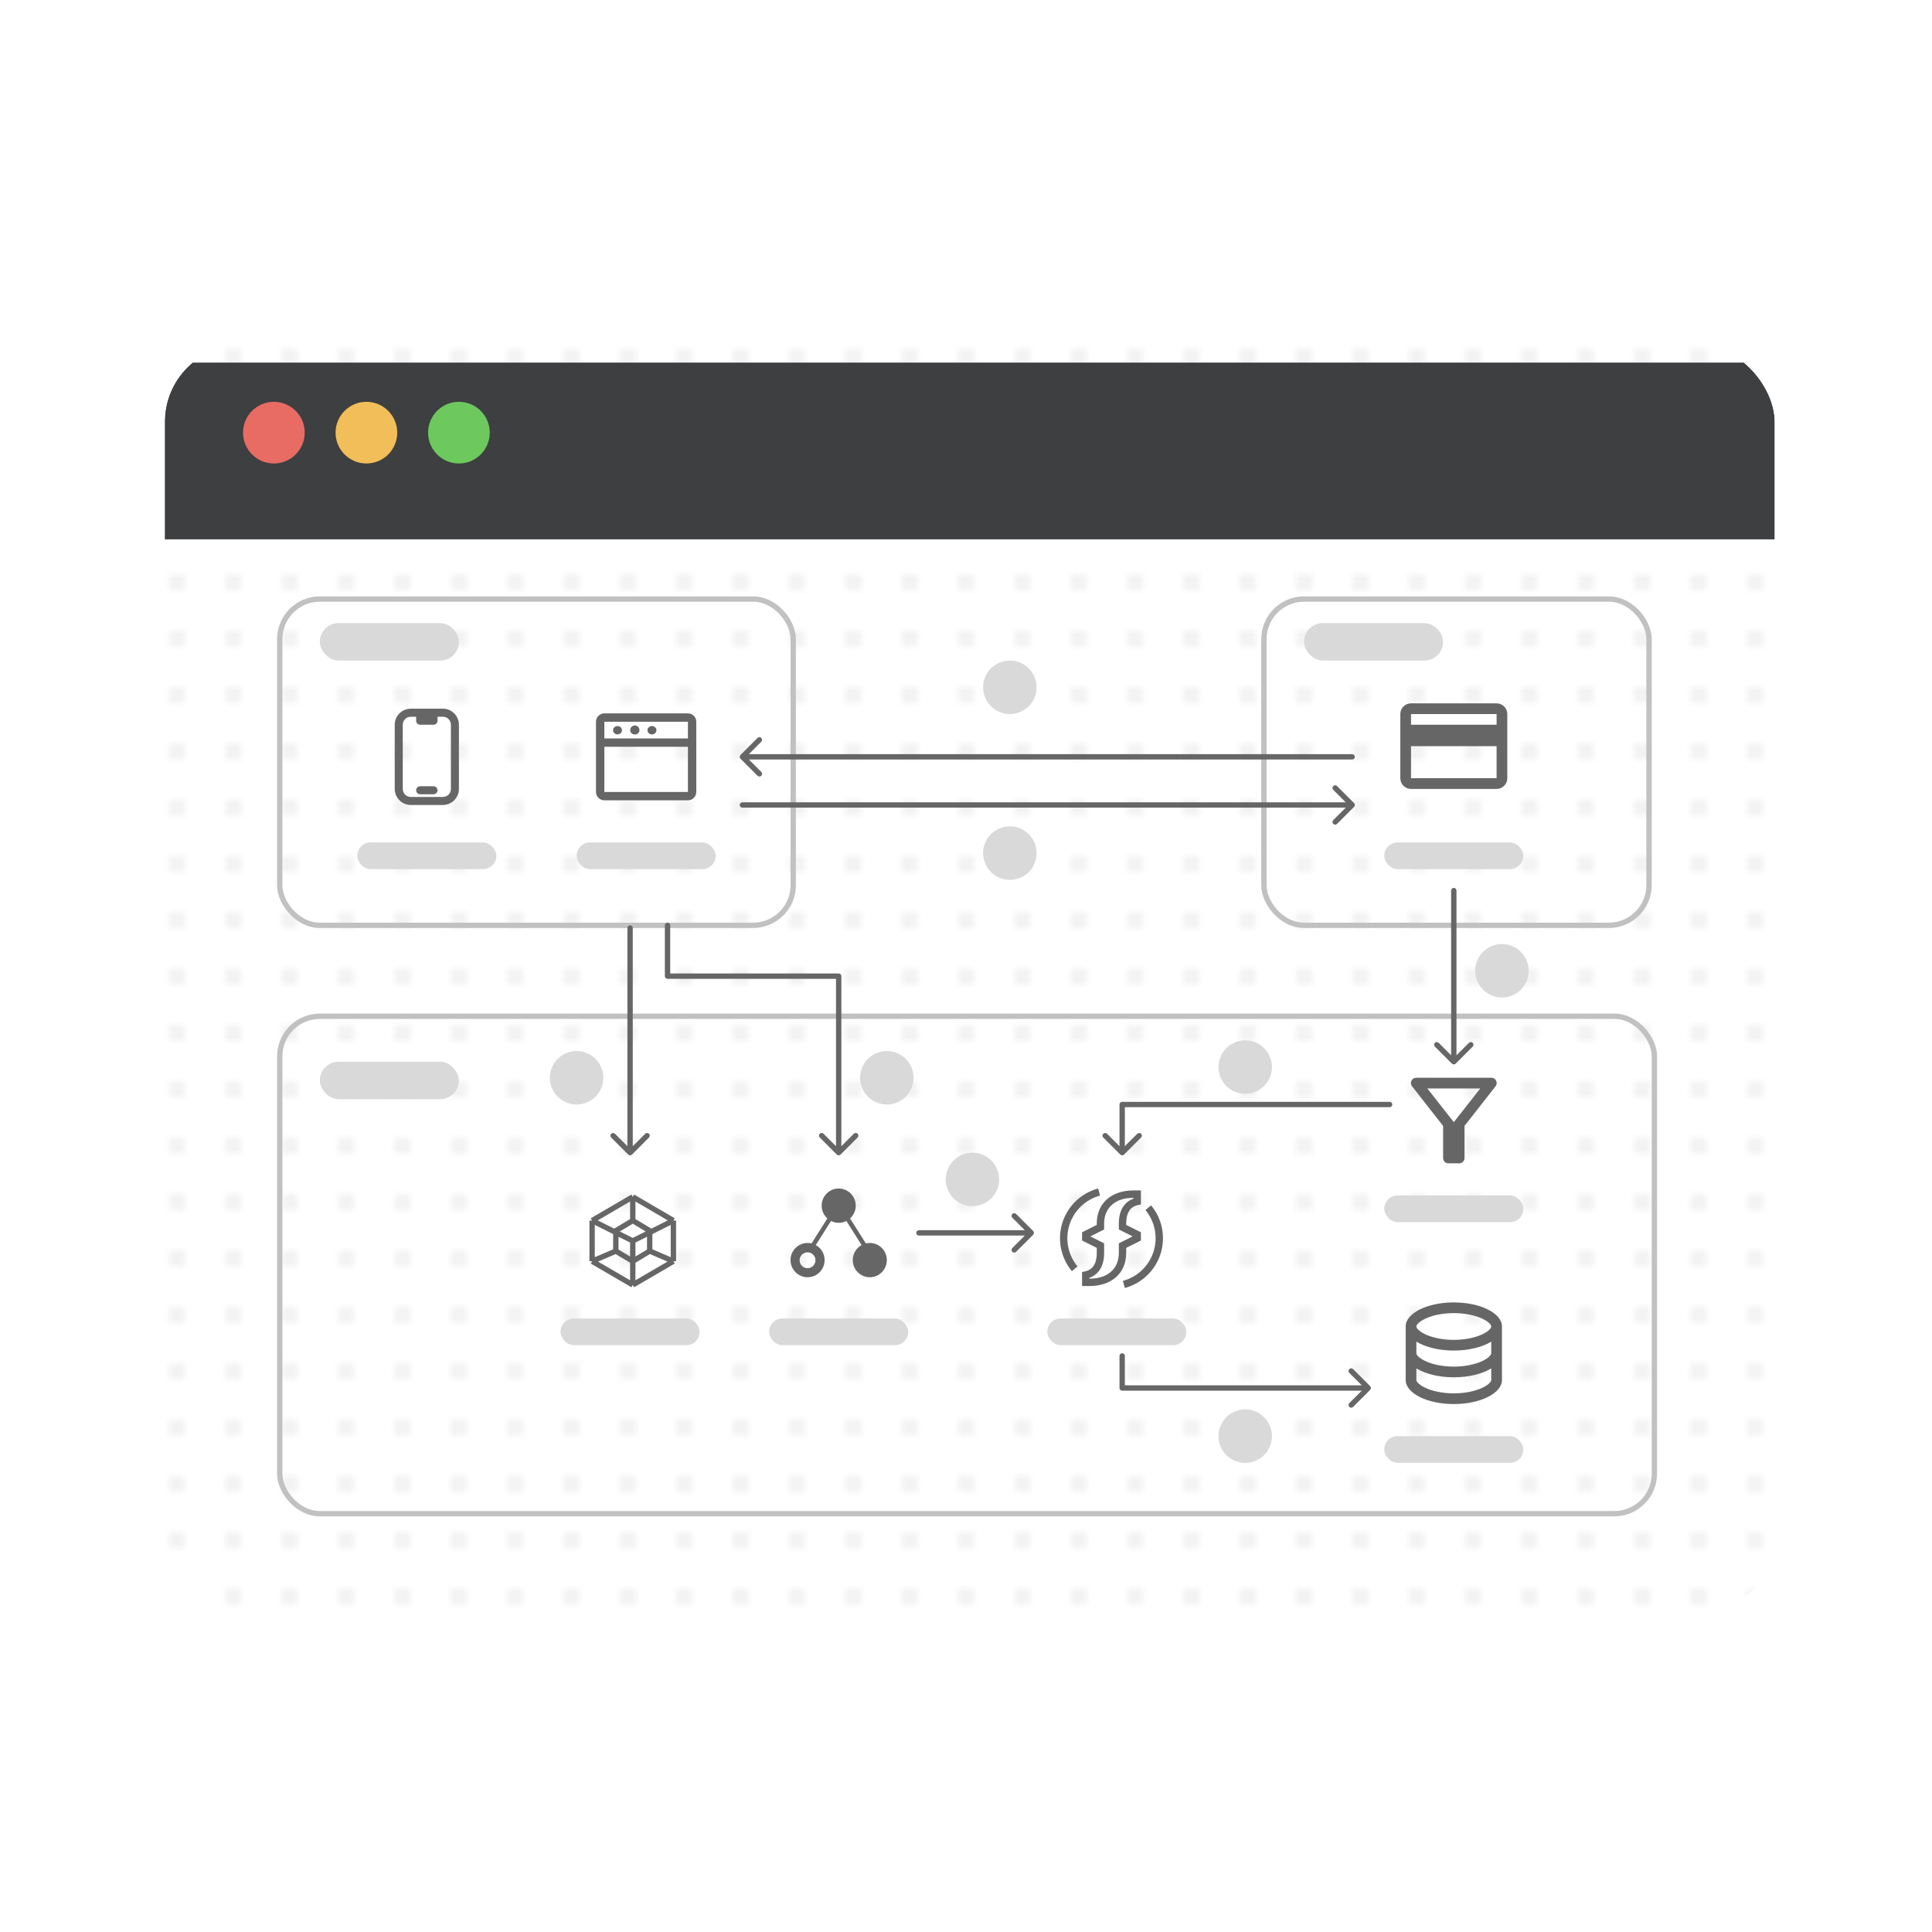 <svg width="240" height="240" viewBox="0 0 240 240" fill="none" xmlns="http://www.w3.org/2000/svg">
    <pattern id="pattern-dotted" x="0" y="0" width="7" height="7" patternUnits="userSpaceOnUse" patternContentUnits="userSpaceOnUse">
        <circle cx="1" cy="1" r="0.9" fill="#EBEBEB"/>
    </pattern>
    <g filter="url(#filter0_d_316_7848)">
<g clip-path="url(#clip0_316_7848)">
<rect x="20.464" y="41.525" width="200" height="157.518" rx="9.547" fill="white"/>
<rect x="0" y="0" width="100%" height="100%" fill="url(#pattern-dotted)" />
<g filter="url(#filter1_d_316_7848)">
<rect x="20.464" y="41.33" width="200" height="21.957" fill="#3D3F41"/>
</g>
<circle cx="34.022" cy="52.416" r="3.831" fill="#E86C63"/>
<circle cx="45.516" cy="52.416" r="3.831" fill="#F2BE59"/>
<circle cx="57.009" cy="52.416" r="3.831" fill="#6DC95D"/>
<rect x="34.75" y="73.087" width="63.787" height="40.532" rx="4.983" stroke="#C1C1C1" stroke-width="0.664"/>
<rect x="157.009" y="73.087" width="47.84" height="40.532" rx="4.983" stroke="#C1C1C1" stroke-width="0.664"/>
<rect x="34.75" y="124.914" width="170.764" height="61.794" rx="4.983" stroke="#C1C1C1" stroke-width="0.664"/>
<g clip-path="url(#clip1_316_7848)">
<path d="M51.694 96.841C51.694 96.709 51.746 96.582 51.84 96.489C51.933 96.395 52.06 96.343 52.192 96.343H53.853C53.985 96.343 54.112 96.395 54.205 96.489C54.299 96.582 54.351 96.709 54.351 96.841C54.351 96.973 54.299 97.1 54.205 97.193C54.112 97.287 53.985 97.339 53.853 97.339H52.192C52.06 97.339 51.933 97.287 51.84 97.193C51.746 97.1 51.694 96.973 51.694 96.841Z" fill="#666666"/>
<path fill-rule="evenodd" clip-rule="evenodd" d="M49.036 88.701C49.036 88.173 49.246 87.666 49.62 87.292C49.993 86.918 50.501 86.708 51.029 86.708H55.016C55.544 86.708 56.051 86.918 56.425 87.292C56.799 87.666 57.009 88.173 57.009 88.701V96.675C57.009 97.204 56.799 97.71 56.425 98.084C56.051 98.458 55.544 98.668 55.016 98.668H51.029C50.501 98.668 49.993 98.458 49.62 98.084C49.246 97.71 49.036 97.204 49.036 96.675V88.701ZM51.694 87.705V88.203C51.694 88.478 51.917 88.701 52.192 88.701H53.853C53.985 88.701 54.112 88.649 54.205 88.555C54.299 88.462 54.351 88.335 54.351 88.203V87.705H55.016C55.28 87.705 55.534 87.81 55.721 87.997C55.907 88.183 56.013 88.437 56.013 88.701V96.675C56.013 96.939 55.907 97.193 55.721 97.379C55.534 97.567 55.28 97.671 55.016 97.671H51.029C50.765 97.671 50.511 97.567 50.324 97.379C50.138 97.193 50.032 96.939 50.032 96.675V88.701C50.032 88.437 50.138 88.183 50.324 87.997C50.511 87.81 50.765 87.705 51.029 87.705H51.694Z" fill="#666666"/>
</g>
<g clip-path="url(#clip2_316_7848)">
<path d="M76.71 89.897C77.017 89.897 77.267 89.667 77.267 89.382C77.267 89.098 77.017 88.867 76.71 88.867C76.403 88.867 76.154 89.098 76.154 89.382C76.154 89.667 76.403 89.897 76.71 89.897Z" fill="#666666"/>
<path d="M78.845 89.906C78.92 89.913 78.995 89.904 79.067 89.88C79.138 89.856 79.204 89.817 79.259 89.766C79.314 89.716 79.359 89.654 79.389 89.585C79.419 89.516 79.435 89.441 79.434 89.366C79.434 89.214 79.374 89.068 79.266 88.961C79.159 88.853 79.013 88.793 78.861 88.793C78.709 88.793 78.564 88.853 78.456 88.961C78.349 89.068 78.288 89.214 78.288 89.366C78.288 89.438 78.303 89.51 78.331 89.576C78.359 89.643 78.4 89.703 78.452 89.754C78.504 89.804 78.566 89.843 78.633 89.87C78.7 89.896 78.772 89.908 78.845 89.906V89.906Z" fill="#666666"/>
<path d="M80.988 89.906C81.295 89.906 81.544 89.672 81.544 89.383C81.544 89.094 81.295 88.859 80.988 88.859C80.68 88.859 80.431 89.094 80.431 89.383C80.431 89.672 80.68 89.906 80.988 89.906Z" fill="#666666"/>
<path d="M85.456 87.29H75.074C74.799 87.29 74.535 87.399 74.34 87.594C74.145 87.788 74.036 88.052 74.036 88.328V97.049C74.036 97.324 74.145 97.588 74.34 97.783C74.535 97.978 74.799 98.087 75.074 98.087H85.456C85.731 98.087 85.996 97.978 86.19 97.783C86.385 97.588 86.494 97.324 86.494 97.049V88.328C86.494 88.052 86.385 87.788 86.19 87.594C85.996 87.399 85.731 87.29 85.456 87.29ZM75.074 88.328H85.456V90.404H75.074V88.328ZM75.074 97.049V91.442H85.456V97.049H75.074Z" fill="#666666"/>
</g>
<rect x="39.733" y="76.077" width="17.276" height="4.651" rx="2.326" fill="#D9D9D9"/>
<rect x="39.733" y="130.562" width="17.276" height="4.651" rx="2.326" fill="#D9D9D9"/>
<rect x="161.993" y="76.077" width="17.276" height="4.651" rx="2.326" fill="#D9D9D9"/>
<rect x="44.385" y="103.319" width="17.276" height="3.322" rx="1.661" fill="#D9D9D9"/>
<rect x="71.627" y="103.319" width="17.276" height="3.322" rx="1.661" fill="#D9D9D9"/>
<rect x="69.634" y="162.456" width="17.276" height="3.322" rx="1.661" fill="#D9D9D9"/>
<rect x="95.547" y="162.456" width="17.276" height="3.322" rx="1.661" fill="#D9D9D9"/>
<rect x="130.099" y="162.456" width="17.276" height="3.322" rx="1.661" fill="#D9D9D9"/>
<rect x="171.959" y="177.074" width="17.276" height="3.322" rx="1.661" fill="#D9D9D9"/>
<rect x="171.959" y="147.173" width="17.276" height="3.322" rx="1.661" fill="#D9D9D9"/>
<rect x="171.959" y="103.319" width="17.276" height="3.322" rx="1.661" fill="#D9D9D9"/>
<path d="M167.973 93.02C168.156 93.02 168.305 92.872 168.305 92.688C168.305 92.505 168.156 92.356 167.973 92.356L167.973 93.02ZM91.99 92.453C91.86 92.583 91.86 92.793 91.99 92.923L94.104 95.037C94.234 95.167 94.445 95.167 94.574 95.037C94.704 94.908 94.704 94.697 94.574 94.568L92.695 92.688L94.574 90.809C94.704 90.679 94.704 90.469 94.574 90.339C94.445 90.209 94.234 90.209 94.104 90.339L91.99 92.453ZM167.973 92.356L92.225 92.356L92.225 93.02L167.973 93.02L167.973 92.356Z" fill="#666666"/>
<path d="M168.208 98.903C168.337 98.773 168.337 98.563 168.208 98.433L166.093 96.319C165.963 96.189 165.753 96.189 165.623 96.319C165.494 96.449 165.494 96.659 165.623 96.789L167.503 98.668L165.623 100.548C165.494 100.677 165.494 100.888 165.623 101.017C165.753 101.147 165.963 101.147 166.093 101.017L168.208 98.903ZM92.225 98.336C92.042 98.336 91.893 98.485 91.893 98.668C91.893 98.852 92.042 99 92.225 99L92.225 98.336ZM167.973 98.336L92.225 98.336L92.225 99L167.973 99L167.973 98.336Z" fill="#666666"/>
<path d="M128.34 152.059C128.47 151.93 128.47 151.719 128.34 151.59L126.226 149.475C126.096 149.346 125.886 149.346 125.756 149.475C125.627 149.605 125.627 149.815 125.756 149.945L127.636 151.824L125.756 153.704C125.627 153.834 125.627 154.044 125.756 154.174C125.886 154.303 126.096 154.303 126.226 154.174L128.34 152.059ZM114.152 151.492C113.968 151.492 113.82 151.641 113.82 151.824C113.82 152.008 113.968 152.157 114.152 152.157V151.492ZM128.105 151.492H114.152V152.157H128.105V151.492Z" fill="#666666"/>
<path d="M78.037 142.093C78.166 142.222 78.377 142.222 78.507 142.093L80.621 139.978C80.751 139.849 80.751 139.638 80.621 139.508C80.491 139.379 80.281 139.379 80.151 139.508L78.272 141.388L76.392 139.508C76.263 139.379 76.052 139.379 75.922 139.508C75.793 139.638 75.793 139.849 75.922 139.978L78.037 142.093ZM78.604 113.951C78.604 113.767 78.455 113.618 78.272 113.618C78.088 113.618 77.939 113.767 77.939 113.951L78.604 113.951ZM78.604 141.858L78.604 113.951L77.939 113.951L77.939 141.858L78.604 141.858Z" fill="#666666"/>
<path d="M180.362 130.797C180.492 130.927 180.702 130.927 180.832 130.797L182.946 128.683C183.076 128.553 183.076 128.343 182.946 128.213C182.817 128.083 182.606 128.083 182.477 128.213L180.597 130.092L178.718 128.213C178.588 128.083 178.378 128.083 178.248 128.213C178.118 128.343 178.118 128.553 178.248 128.683L180.362 130.797ZM180.929 109.3C180.929 109.116 180.781 108.967 180.597 108.967C180.414 108.967 180.265 109.116 180.265 109.3L180.929 109.3ZM180.929 130.562L180.929 109.3L180.265 109.3L180.265 130.562L180.929 130.562Z" fill="#666666"/>
<path d="M103.95 142.093C104.08 142.222 104.29 142.222 104.42 142.093L106.534 139.978C106.664 139.849 106.664 139.638 106.534 139.508C106.405 139.379 106.194 139.379 106.065 139.508L104.185 141.388L102.306 139.508C102.176 139.379 101.966 139.379 101.836 139.508C101.706 139.638 101.706 139.849 101.836 139.978L103.95 142.093ZM104.185 119.931L104.517 119.931C104.517 119.747 104.369 119.599 104.185 119.599L104.185 119.931ZM82.923 119.931L82.591 119.931C82.591 120.114 82.739 120.263 82.923 120.263L82.923 119.931ZM83.255 113.618C83.255 113.435 83.106 113.286 82.923 113.286C82.739 113.286 82.591 113.435 82.591 113.618L83.255 113.618ZM104.517 141.858L104.517 119.931L103.853 119.931L103.853 141.858L104.517 141.858ZM104.185 119.599L82.923 119.599L82.923 120.263L104.185 120.263L104.185 119.599ZM83.255 119.931L83.255 113.618L82.591 113.618L82.591 119.931L83.255 119.931Z" fill="#666666"/>
<circle cx="125.448" cy="84.05" r="3.322" fill="#D9D9D9"/>
<circle cx="125.448" cy="104.648" r="3.322" fill="#D9D9D9"/>
<circle cx="110.165" cy="132.555" r="3.322" fill="#D9D9D9"/>
<circle cx="154.684" cy="131.226" r="3.322" fill="#D9D9D9"/>
<circle cx="154.684" cy="177.074" r="3.322" fill="#D9D9D9"/>
<circle cx="120.797" cy="145.18" r="3.322" fill="#D9D9D9"/>
<circle cx="186.577" cy="119.266" r="3.322" fill="#D9D9D9"/>
<circle cx="71.627" cy="132.555" r="3.322" fill="#D9D9D9"/>
<g clip-path="url(#clip3_316_7848)">
<path d="M108.049 153.075C107.881 153.075 107.718 153.097 107.561 153.134L107.546 153.111L105.595 150.03C106.027 149.639 106.301 149.074 106.301 148.444C106.301 147.267 105.354 146.313 104.185 146.313C103.017 146.313 102.069 147.267 102.069 148.444C102.069 149.074 102.343 149.639 102.776 150.03L100.825 153.111L100.81 153.134C100.653 153.097 100.49 153.075 100.321 153.075C99.153 153.075 98.205 154.028 98.205 155.205C98.205 156.382 99.153 157.335 100.321 157.335C101.49 157.335 102.437 156.382 102.437 155.205C102.437 154.399 101.992 153.698 101.336 153.336L103.232 150.344C103.519 150.49 103.842 150.574 104.185 150.574C104.529 150.574 104.852 150.49 105.139 150.344L107.034 153.336C106.378 153.698 105.933 154.399 105.933 155.205C105.933 156.382 106.881 157.335 108.049 157.335C109.218 157.335 110.165 156.382 110.165 155.205C110.165 154.028 109.218 153.075 108.049 153.075V153.075ZM100.316 156.211C99.771 156.211 99.329 155.769 99.329 155.225C99.329 154.68 99.771 154.238 100.316 154.238C100.861 154.238 101.302 154.68 101.302 155.225C101.302 155.769 100.861 156.211 100.316 156.211V156.211Z" fill="#666666"/>
</g>
<path d="M175.946 166.775C175.946 166.983 176.252 167.345 176.963 167.7C177.882 168.16 179.187 168.436 180.597 168.436C182.008 168.436 183.312 168.16 184.232 167.7C184.942 167.345 185.248 166.983 185.248 166.775V165.332C184.152 166.01 182.476 166.442 180.597 166.442C178.719 166.442 177.042 166.009 175.946 165.332V166.775ZM185.248 168.654C184.152 169.332 182.476 169.765 180.597 169.765C178.719 169.765 177.042 169.332 175.946 168.654V170.097C175.946 170.305 176.252 170.667 176.963 171.023C177.882 171.482 179.187 171.758 180.597 171.758C182.008 171.758 183.312 171.482 184.232 171.023C184.942 170.667 185.248 170.305 185.248 170.097V168.654ZM174.617 170.097V163.452C174.617 161.801 177.295 160.462 180.597 160.462C183.9 160.462 186.577 161.801 186.577 163.452V170.097C186.577 171.748 183.9 173.087 180.597 173.087C177.295 173.087 174.617 171.748 174.617 170.097ZM180.597 165.114C182.008 165.114 183.312 164.838 184.232 164.378C184.942 164.023 185.248 163.66 185.248 163.452C185.248 163.244 184.942 162.882 184.232 162.527C183.312 162.067 182.008 161.791 180.597 161.791C179.187 161.791 177.882 162.067 176.963 162.527C176.252 162.882 175.946 163.244 175.946 163.452C175.946 163.66 176.252 164.023 176.963 164.378C177.882 164.838 179.187 165.114 180.597 165.114Z" fill="#666666"/>
<path d="M139.729 158.668L139.493 157.785C140.381 157.546 141.194 157.088 141.859 156.453C142.523 155.818 143.017 155.026 143.296 154.15C143.574 153.274 143.628 152.342 143.452 151.44C143.276 150.537 142.876 149.694 142.289 148.987L142.992 148.402C143.677 149.227 144.144 150.211 144.35 151.264C144.555 152.317 144.493 153.405 144.168 154.427C143.843 155.449 143.266 156.374 142.49 157.115C141.714 157.856 140.765 158.39 139.729 158.668V158.668Z" fill="#666666"/>
<path d="M135.331 158.427H134.418V156.682L134.785 156.609C135.451 156.475 136.245 155.97 136.245 154.316V153.685L134.418 152.771V151.75L136.245 150.836V150.662C136.245 148.164 138.038 146.55 140.813 146.55H141.727V148.295L141.359 148.368C140.693 148.502 139.9 149.008 139.9 150.662V150.836L141.727 151.75V152.771L139.9 153.685V154.316C139.9 156.813 138.107 158.427 135.331 158.427ZM135.331 157.514C137.586 157.514 138.986 156.289 138.986 154.316V153.12L140.705 152.26L138.986 151.401V150.662C138.986 148.57 140.075 147.833 140.813 147.574V147.464C138.559 147.464 137.159 148.689 137.159 150.662V151.401L135.439 152.26L137.159 153.12V154.316C137.159 156.407 136.069 157.145 135.331 157.404V157.514Z" fill="#666666"/>
<path d="M133.153 156.576C132.467 155.751 132 154.766 131.795 153.713C131.589 152.66 131.652 151.572 131.977 150.55C132.302 149.527 132.88 148.603 133.655 147.862C134.431 147.121 135.381 146.587 136.418 146.31L136.653 147.192C135.765 147.43 134.951 147.888 134.286 148.523C133.621 149.158 133.127 149.951 132.848 150.827C132.57 151.703 132.516 152.635 132.692 153.538C132.868 154.44 133.268 155.284 133.855 155.992L133.153 156.576Z" fill="#666666"/>
<path d="M73.554 155.346V150.296M73.554 155.346L78.604 158.292M73.554 155.346L76.5 154.083M73.554 150.296L78.604 147.35M73.554 150.296L78.604 152.821M78.604 147.35L83.654 150.296M78.604 147.35V150.296M83.654 150.296V155.346M83.654 150.296L78.604 152.821M83.654 155.346L78.604 158.292M83.654 155.346L80.708 154.083M78.604 158.292V152.821M78.604 150.296L76.5 151.559V154.083M78.604 150.296L80.708 151.559V154.083M76.5 154.083L78.604 155.346L80.708 154.083" stroke="#666666" stroke-width="0.664"/>
<path d="M179.933 143.186C179.744 143.186 179.587 143.123 179.46 142.995C179.332 142.868 179.268 142.71 179.268 142.522V138.535L175.414 133.618C175.248 133.397 175.223 133.164 175.34 132.921C175.456 132.677 175.658 132.555 175.946 132.555H185.248C185.536 132.555 185.738 132.677 185.855 132.921C185.971 133.164 185.946 133.397 185.78 133.618L181.926 138.535V142.522C181.926 142.71 181.862 142.868 181.735 142.995C181.608 143.123 181.45 143.186 181.262 143.186H179.933ZM180.597 138.07L183.886 133.884H177.308L180.597 138.07Z" fill="#666666"/>
<path d="M172.624 136.21C172.807 136.21 172.956 136.061 172.956 135.877C172.956 135.694 172.807 135.545 172.624 135.545V136.21ZM139.401 135.877V135.545C139.218 135.545 139.069 135.694 139.069 135.877H139.401ZM139.166 142.092C139.296 142.222 139.506 142.222 139.636 142.092L141.75 139.978C141.88 139.848 141.88 139.638 141.75 139.508C141.621 139.379 141.41 139.379 141.281 139.508L139.401 141.388L137.522 139.508C137.392 139.379 137.182 139.379 137.052 139.508C136.922 139.638 136.922 139.848 137.052 139.978L139.166 142.092ZM172.624 135.545H139.401V136.21H172.624V135.545ZM139.069 135.877V141.858H139.733V135.877H139.069Z" fill="#666666"/>
<path d="M139.733 167.107C139.733 166.923 139.585 166.775 139.401 166.775C139.218 166.775 139.069 166.923 139.069 167.107L139.733 167.107ZM139.401 171.094L139.069 171.094C139.069 171.277 139.218 171.426 139.401 171.426L139.401 171.094ZM170.201 171.328C170.331 171.199 170.331 170.988 170.201 170.859L168.087 168.744C167.957 168.615 167.747 168.615 167.617 168.744C167.487 168.874 167.487 169.084 167.617 169.214L169.496 171.094L167.617 172.973C167.487 173.103 167.487 173.313 167.617 173.443C167.747 173.572 167.957 173.572 168.087 173.443L170.201 171.328ZM139.069 167.107L139.069 171.094L139.733 171.094L139.733 167.107L139.069 167.107ZM139.401 171.426L169.966 171.426L169.966 170.761L139.401 170.761L139.401 171.426Z" fill="#666666"/>
<path d="M185.913 88.701H175.282V87.373H185.913M185.913 95.346H175.282V91.359H185.913M185.913 86.044H175.282C174.544 86.044 173.953 86.635 173.953 87.373V95.346C173.953 95.698 174.093 96.037 174.342 96.286C174.591 96.535 174.929 96.675 175.282 96.675H185.913C186.265 96.675 186.603 96.535 186.853 96.286C187.102 96.037 187.242 95.698 187.242 95.346V87.373C187.242 87.02 187.102 86.682 186.853 86.433C186.603 86.184 186.265 86.044 185.913 86.044V86.044Z" fill="#666666"/>
</g>
</g>
<defs>
<filter id="filter0_d_316_7848" x="17.806" y="40.197" width="205.316" height="162.833" filterUnits="userSpaceOnUse" color-interpolation-filters="sRGB">
<feFlood flood-opacity="0" result="BackgroundImageFix"/>
<feColorMatrix in="SourceAlpha" type="matrix" values="0 0 0 0 0 0 0 0 0 0 0 0 0 0 0 0 0 0 127 0" result="hardAlpha"/>
<feOffset dy="1.329"/>
<feGaussianBlur stdDeviation="1.329"/>
<feComposite in2="hardAlpha" operator="out"/>
<feColorMatrix type="matrix" values="0 0 0 0 0 0 0 0 0 0 0 0 0 0 0 0 0 0 0.12 0"/>
<feBlend mode="normal" in2="BackgroundImageFix" result="effect1_dropShadow_316_7848"/>
<feBlend mode="normal" in="SourceGraphic" in2="effect1_dropShadow_316_7848" result="shape"/>
</filter>
<filter id="filter1_d_316_7848" x="12.827" y="36.08" width="215.275" height="37.231" filterUnits="userSpaceOnUse" color-interpolation-filters="sRGB">
<feFlood flood-opacity="0" result="BackgroundImageFix"/>
<feColorMatrix in="SourceAlpha" type="matrix" values="0 0 0 0 0 0 0 0 0 0 0 0 0 0 0 0 0 0 127 0" result="hardAlpha"/>
<feOffset dy="2.387"/>
<feGaussianBlur stdDeviation="3.819"/>
<feComposite in2="hardAlpha" operator="out"/>
<feColorMatrix type="matrix" values="0 0 0 0 0 0 0 0 0 0 0 0 0 0 0 0 0 0 0.08 0"/>
<feBlend mode="normal" in2="BackgroundImageFix" result="effect1_dropShadow_316_7848"/>
<feBlend mode="normal" in="SourceGraphic" in2="effect1_dropShadow_316_7848" result="shape"/>
</filter>
<clipPath id="clip0_316_7848">
<rect x="20.464" y="41.525" width="200" height="157.518" rx="9.547" fill="white"/>
</clipPath>
<clipPath id="clip1_316_7848">
<rect width="13.289" height="13.289" fill="white" transform="translate(46.378 86.044)"/>
</clipPath>
<clipPath id="clip2_316_7848">
<rect width="13.289" height="13.289" fill="white" transform="translate(73.621 86.044)"/>
</clipPath>
<clipPath id="clip3_316_7848">
<rect width="11.96" height="11.96" fill="white" transform="translate(98.205 145.844)"/>
</clipPath>
</defs>
</svg>
